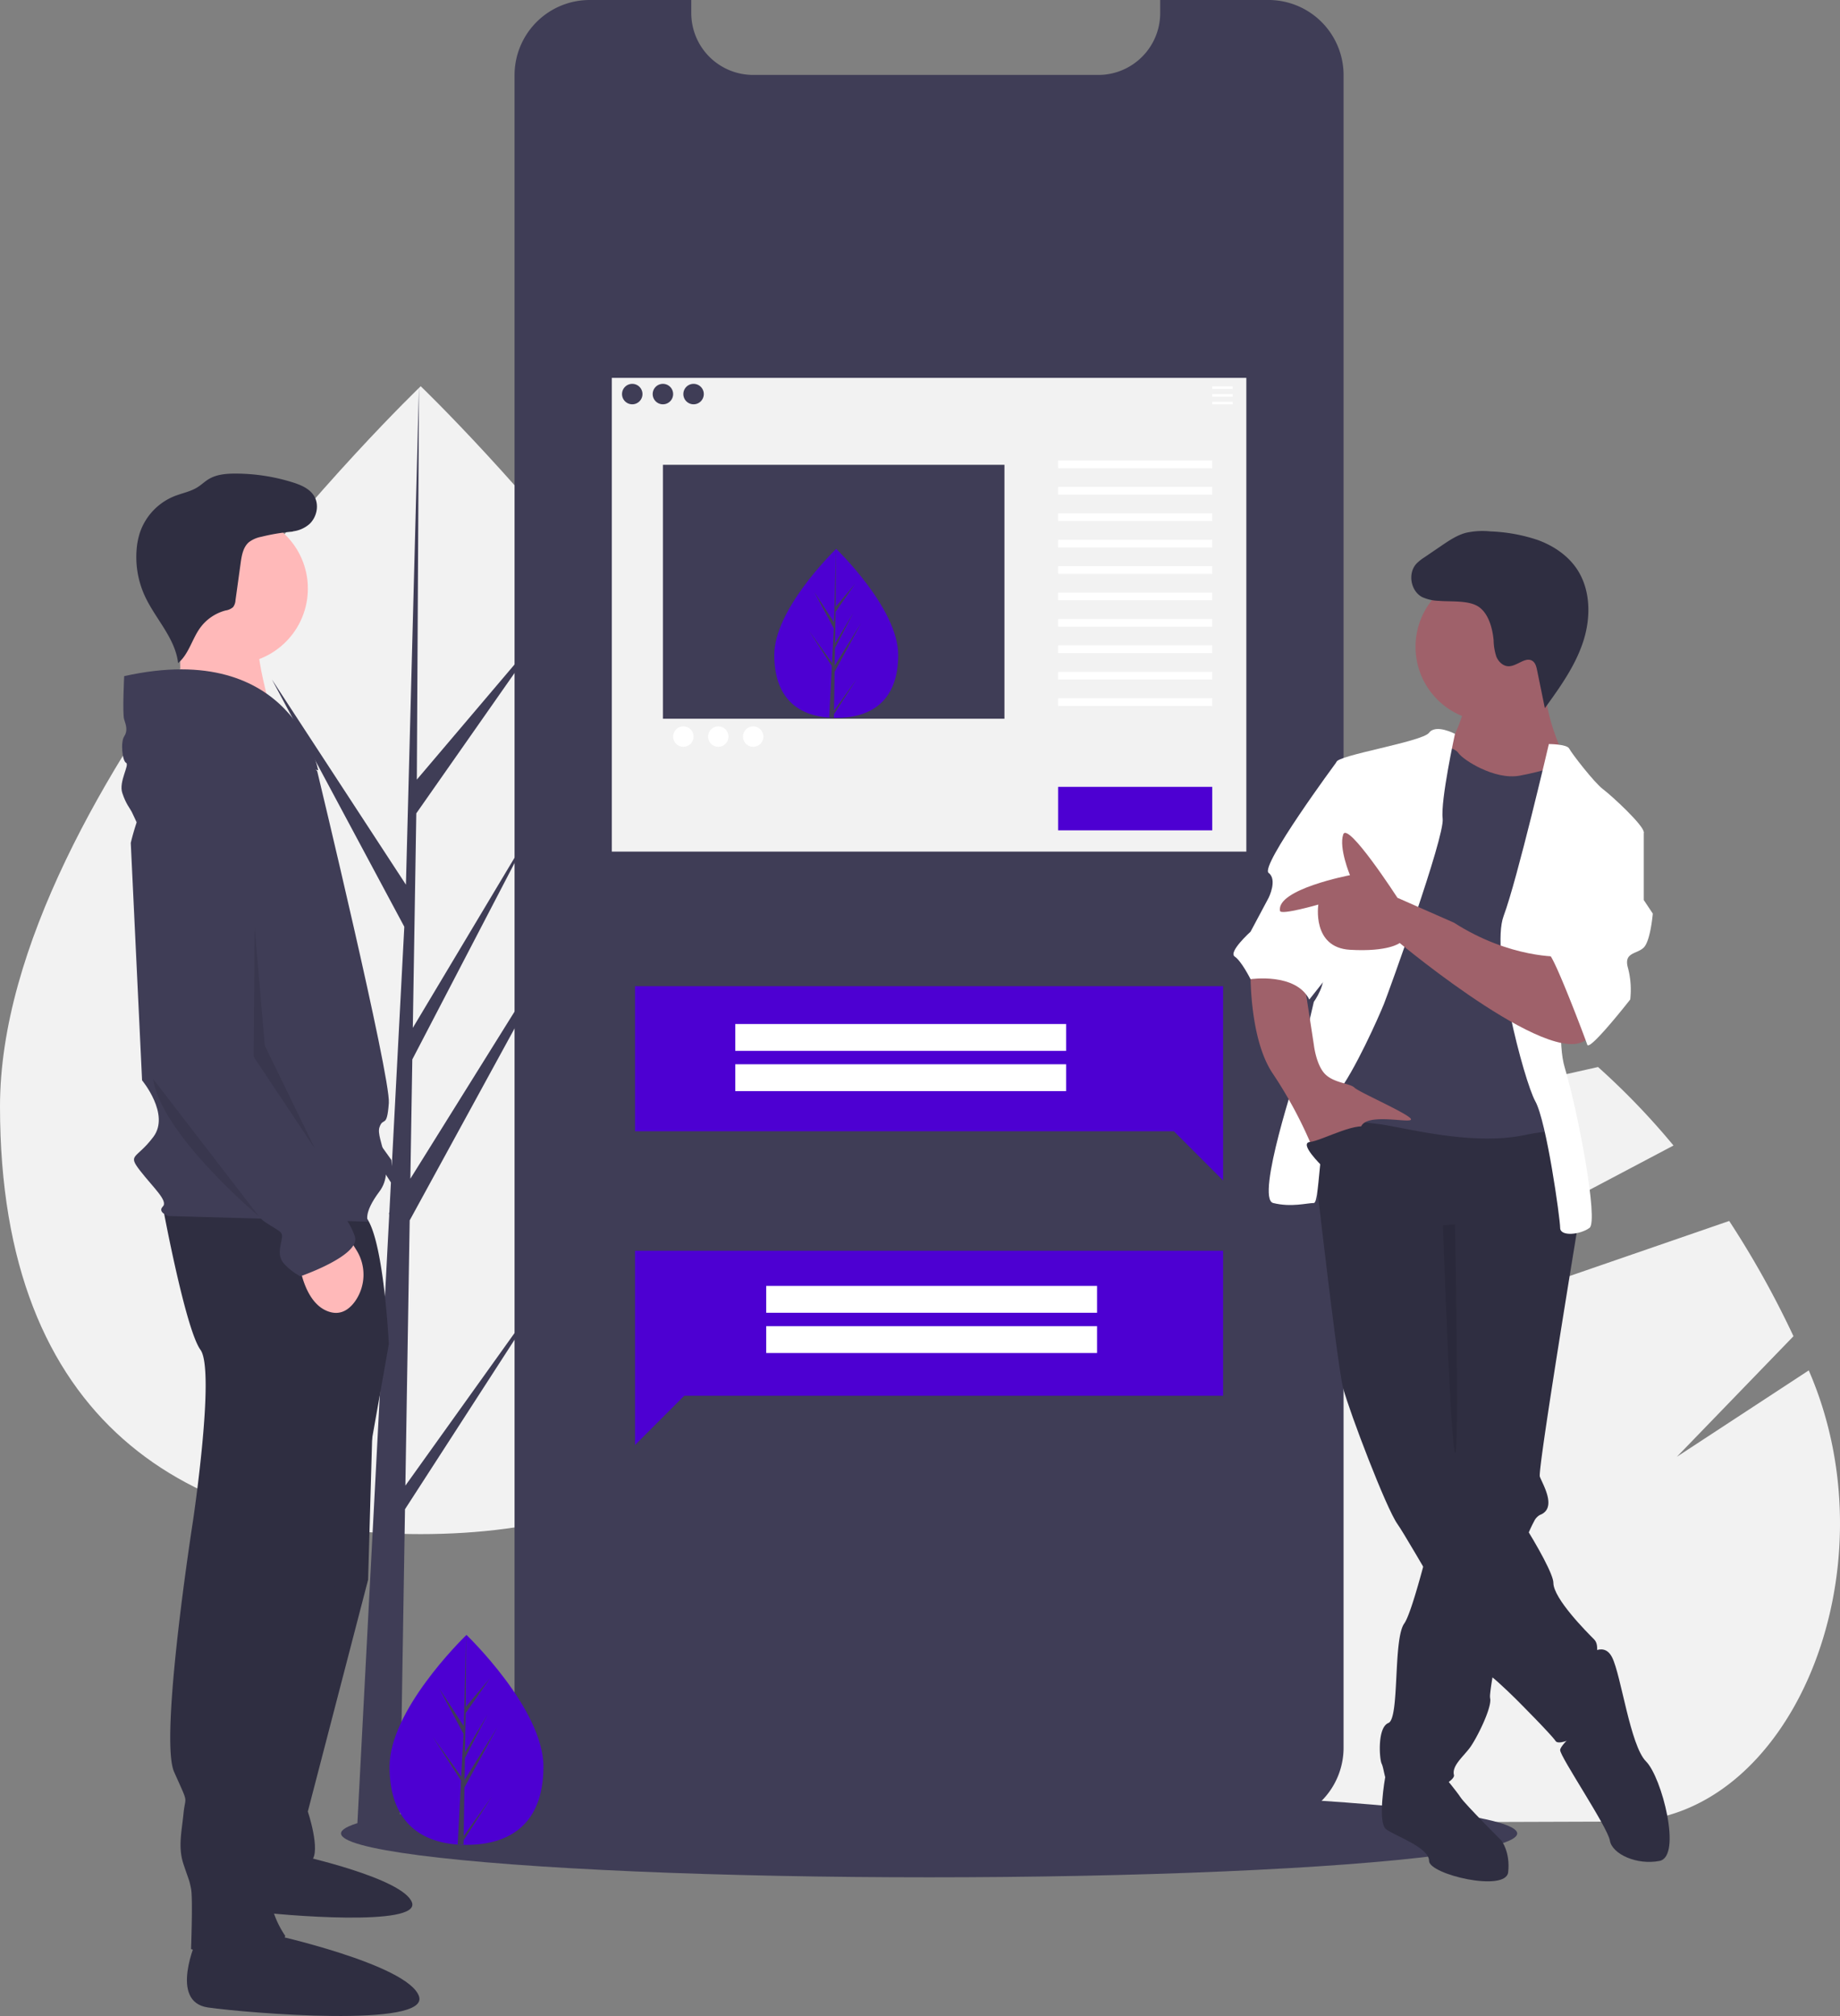 <svg xmlns="http://www.w3.org/2000/svg" width="713.367" height="781.276" viewBox="0 0 713.367 781.276">
  <rect x="0" y="0" width="713.367" height="781.276" fill="#808080" stroke="none"/>
  <g id="referral-illustration" transform="translate(0 0)">
    <path id="Path_16" data-name="Path 16" d="M872.748,765.287l-229.215.759C582.723,747.774,532.9,684.31,532.586,589.159a269.452,269.452,0,0,1,3.238-42.812l184.622-41.478L862.87,472.874a283.267,283.267,0,0,1,29.256,30.419L755.936,575.206l-64.247,33.926,72.194-24.907,149.843-51.694A363.364,363.364,0,0,1,938.643,577.2l-45.211,46.725,51.144-33.482q.328.769.653,1.541C977.643,668.937,937.426,765.073,872.748,765.287Z" transform="translate(-243.316 -59.362)" fill="#f2f2f2"/>
    <path id="Path_17" data-name="Path 17" d="M835.08,451.338c-34.663,9.955-77.279,22.533-121.095,35.607-63.351,18.908-129.209,38.861-177.155,53.447l.031-.171A65.9,65.9,0,0,1,549.021,512c35.517-46.179,80.743-78.439,131.077-90.419h0a188.905,188.905,0,0,1,43.2-5.154C763.349,416.291,801.281,428.851,835.08,451.338Z" transform="translate(-243.316 -59.362)" fill="#f2f2f2"/>
    <ellipse id="Ellipse_1" data-name="Ellipse 1" cx="228" cy="17" rx="228" ry="17" transform="translate(132.217 693.536)" fill="#3f3d56"/>
    <path id="Path_18" data-name="Path 18" d="M569.533,488.16c0,122.839-73.026,165.73-163.108,165.73S243.316,611,243.316,488.16,406.425,209.049,406.425,209.049,569.533,365.321,569.533,488.16Z" transform="translate(-243.316 -59.362)" fill="#f2f2f2"/>
    <path id="Path_19" data-name="Path 19" d="M157.167,575.737l1.67-102.8,69.521-127.185L159.1,456.8l.751-46.226,47.913-92.017-47.715,79.784h0l1.351-83.139,51.307-73.257-51.1,60.183.844-152.447-5.3,201.813.436-8.326-52.164-79.845,51.327,95.827-4.86,92.852-.145-2.465L91.61,365.517l59.954,92.733-.608,11.612-.109.174.05.954L138.566,706.562h16.475l1.977-121.678,59.807-92.5Z" fill="#3f3d56"/>
    <path id="Path_20" data-name="Path 20" d="M764.219,88.492v648.2a29.139,29.139,0,0,1-29.13,29.11H471.939a29.079,29.079,0,0,1-29.13-29.11V88.492a29.128,29.128,0,0,1,29.132-29.13h39.378v5.05A23.988,23.988,0,0,0,535.3,88.4H669.14a23.789,23.789,0,0,0,14.22-4.68,22.288,22.288,0,0,0,2.36-1.98,23.917,23.917,0,0,0,7.4-17.33v-5.05h41.97a29.121,29.121,0,0,1,29.13,29.13Z" transform="translate(-243.316 -59.362)" fill="#3f3d56"/>
    <path id="Path_21" data-name="Path 21" d="M591.543,313.163c.009,18.089-10.742,24.41-24.006,24.416q-.462,0-.92-.01-.922-.019-1.825-.083c-11.972-.842-21.277-7.477-21.285-24.3-.008-17.41,22.232-39.391,23.9-41.017h0l.1-.093S591.534,295.075,591.543,313.163Z" transform="translate(-243.316 -59.362)" fill="#4d00d2"/>
    <path id="Path_22" data-name="Path 22" d="M566.661,334.812l8.779-12.278-8.8,13.625-.023,1.409q-.922-.019-1.825-.083l.938-18.1-.007-.14.016-.027.089-1.71-8.835-13.651,8.861,12.37.022.363.708-13.673-7.565-14.107,7.657,11.7.731-28.348,0-.094v.093l-.113,22.356,7.518-8.866-7.55,10.792-.193,12.243,7.022-11.752-7.049,13.552-.107,6.808,10.19-16.359L566.9,319.674Z" transform="translate(-243.316 -59.362)" fill="#3f3d56"/>
    <path id="Path_23" data-name="Path 23" d="M474.2,484.7h-228v75.293l19.089-19.088H474.2Z" fill="#4d00d2"/>
    <rect id="Rectangle_1" data-name="Rectangle 1" width="128.267" height="10.4" transform="translate(297.065 498.348)" fill="#fff"/>
    <rect id="Rectangle_2" data-name="Rectangle 2" width="128.267" height="10.4" transform="translate(297.065 513.948)" fill="#fff"/>
    <path id="Path_24" data-name="Path 24" d="M246.2,382.2h228v75.293L455.11,438.406H246.2Z" fill="#4d00d2"/>
    <rect id="Rectangle_3" data-name="Rectangle 3" width="128.267" height="10.4" transform="translate(285.065 396.848)" fill="#fff"/>
    <rect id="Rectangle_4" data-name="Rectangle 4" width="128.267" height="10.4" transform="translate(285.065 412.448)" fill="#fff"/>
    <path id="Path_25" data-name="Path 25" d="M480.515,205.808V389.4h246V205.808Zm31.7,2.311a3.962,3.962,0,1,1-3.962,3.962,3.962,3.962,0,0,1,3.962-3.962Zm-23.775,7.925a3.962,3.962,0,1,1,3.962-3.962,3.962,3.962,0,0,1-3.962,3.962Zm7.925-3.962a3.962,3.962,0,1,1,3.962,3.962,3.962,3.962,0,0,1-3.962-3.962ZM632.737,337.889H500.327v-98.4H632.737Z" transform="translate(-243.316 -59.362)" fill="#f2f2f2"/>
    <rect id="Rectangle_5" data-name="Rectangle 5" width="7.925" height="0.991" transform="translate(469.99 149.748)" fill="#fff"/>
    <rect id="Rectangle_6" data-name="Rectangle 6" width="7.925" height="0.991" transform="translate(469.99 152.72)" fill="#fff"/>
    <rect id="Rectangle_7" data-name="Rectangle 7" width="7.925" height="0.991" transform="translate(469.99 155.691)" fill="#fff"/>
    <rect id="Rectangle_8" data-name="Rectangle 8" width="59.766" height="2.972" transform="translate(410.224 178.475)" fill="#fff"/>
    <rect id="Rectangle_9" data-name="Rectangle 9" width="59.766" height="2.972" transform="translate(410.224 188.712)" fill="#fff"/>
    <rect id="Rectangle_10" data-name="Rectangle 10" width="59.766" height="2.972" transform="translate(410.224 198.948)" fill="#fff"/>
    <rect id="Rectangle_11" data-name="Rectangle 11" width="59.766" height="2.972" transform="translate(410.224 209.184)" fill="#fff"/>
    <rect id="Rectangle_12" data-name="Rectangle 12" width="59.766" height="2.972" transform="translate(410.224 219.42)" fill="#fff"/>
    <rect id="Rectangle_13" data-name="Rectangle 13" width="59.766" height="2.972" transform="translate(410.224 229.656)" fill="#fff"/>
    <rect id="Rectangle_14" data-name="Rectangle 14" width="59.766" height="2.972" transform="translate(410.224 239.893)" fill="#fff"/>
    <rect id="Rectangle_15" data-name="Rectangle 15" width="59.766" height="2.972" transform="translate(410.224 250.129)" fill="#fff"/>
    <rect id="Rectangle_16" data-name="Rectangle 16" width="59.766" height="2.972" transform="translate(410.224 260.365)" fill="#fff"/>
    <rect id="Rectangle_17" data-name="Rectangle 17" width="59.766" height="2.972" transform="translate(410.224 270.601)" fill="#fff"/>
    <circle id="Ellipse_2" data-name="Ellipse 2" cx="3.962" cy="3.962" r="3.962" transform="translate(260.973 281.498)" fill="#fff"/>
    <circle id="Ellipse_3" data-name="Ellipse 3" cx="3.962" cy="3.962" r="3.962" transform="translate(274.511 281.498)" fill="#fff"/>
    <circle id="Ellipse_4" data-name="Ellipse 4" cx="3.962" cy="3.962" r="3.962" transform="translate(288.049 281.498)" fill="#fff"/>
    <rect id="Rectangle_18" data-name="Rectangle 18" width="59.766" height="16.84" transform="translate(410.224 304.942)" fill="#4d00d2"/>
    <path id="Path_26" data-name="Path 26" d="M388.223,594.882l-2.191,76.68-23.369,89.826s5.112,15.336,1.461,18.987S343.675,790.6,343.675,790.6l13.875-191.336Z" transform="translate(-243.316 -59.362)" fill="#2f2e41"/>
    <path id="Path_27" data-name="Path 27" d="M337.486,780s-8.334,18.334,3.334,20,65.559,6.111,62.226-3.334-43.892-18.334-43.892-18.334Z" transform="translate(-243.316 -59.362)" fill="#2f2e41"/>
    <path id="Path_28" data-name="Path 28" d="M306.431,526.965s8.763,47.469,14.606,55.5-2.921,66.456-2.921,66.456-13.145,83.983-7.3,97.128,4.382,8.763,3.651,16.066-2.191,13.145,0,19.718,2.191,5.842,2.921,9.494,0,23.369,0,23.369,31.4,10.954,36.514-5.112c0,0-7.3-10.224-5.112-18.257a97.259,97.259,0,0,0,3.651-24.83V751.164l33.593-125.61,8.033-45.278s-2.191-46.008-10.224-50.39S306.431,526.965,306.431,526.965Z" transform="translate(-243.316 -59.362)" fill="#2f2e41"/>
    <path id="Path_29" data-name="Path 29" d="M319.576,811.048s-10.954,24.1,4.382,26.29,86.174,8.033,81.792-4.382-57.693-24.1-57.693-24.1Z" transform="translate(-243.316 -59.362)" fill="#2f2e41"/>
    <circle id="Ellipse_5" data-name="Ellipse 5" cx="29.212" cy="29.212" r="29.212" transform="translate(60.931 198.887)" fill="#ffb9b9"/>
    <path id="Path_30" data-name="Path 30" d="M312.932,300.37l.544,37.305,35.814.121s-9.089-29.2-5.018-35.31S312.932,300.37,312.932,300.37Z" transform="translate(-243.316 -59.362)" fill="#ffb9b9"/>
    <path id="Path_31" data-name="Path 31" d="M366.314,358.269s-25.56-32.863-45.278-18.988-27.021,46.738-27.021,46.738l4.382,92.016s10.954,13.145,4.382,21.909-10.224,6.573-5.112,13.145,10.954,11.685,8.763,13.875,2.191,3.651,2.191,3.651l77.411,2.191s-2.191-2.921,4.382-11.685-1.461-20.448,0-24.83,2.921.73,3.651-9.494S366.314,358.269,366.314,358.269Z" transform="translate(-243.316 -59.362)" fill="#3f3d56"/>
    <path id="Path_32" data-name="Path 32" d="M359.011,546.683s1.461,18.257,12.415,21.178c4.108,1.1,7.189-.993,9.435-4.031a17.935,17.935,0,0,0,.573-20.121l-2.706-4.329Z" transform="translate(-243.316 -59.362)" fill="#ffb9b9"/>
    <path id="Path_33" data-name="Path 33" d="M291.46,321.389s-.73,14.606,0,16.8,1.461,4.382,0,6.573-.73,9.494.73,10.224-2.921,7.3-1.461,11.685,2.921,5.842,3.651,7.3,1.907,4.077,1.907,4.077,21.463-45.7,38.989-34.75,31.4,14.606,31.4,14.606S357.186,306.783,291.46,321.389Z" transform="translate(-243.316 -59.362)" fill="#3f3d56"/>
    <path id="Path_34" data-name="Path 34" d="M323.227,355.348s-23.369,2.191-21.909,32.863-2.191,78.871-2.191,78.871,40.166,61.344,46.738,65.726,7.3,3.651,6.573,7.3-1.461,6.573,1.461,9.494a25.219,25.219,0,0,0,5.842,4.382s23.369-8.033,21.178-15.336-12.415-18.987-12.415-18.987-17.527-28.481-18.257-32.863-.73-3.651-2.921-5.842-8.033-10.954-8.033-15.336V451.746l6.123-74.151a21.5,21.5,0,0,0-5.7-16.648C336.24,357.311,330.987,354.417,323.227,355.348Z" transform="translate(-243.316 -59.362)" fill="#3f3d56"/>
    <path id="Path_35" data-name="Path 35" d="M352.3,264.934a11.9,11.9,0,0,0,11.03-2.525c2.855-2.713,3.814-7.412,1.783-10.786-1.754-2.913-5.165-4.338-8.411-5.351a74.47,74.47,0,0,0-22.117-3.374c-3.576,0-7.309.3-10.369,2.154-1.514.915-2.8,2.173-4.293,3.116-2.752,1.734-6.057,2.311-9.079,3.516a23.29,23.29,0,0,0-13.273,14.056,28.062,28.062,0,0,0-1.29,6.6,36.175,36.175,0,0,0,3.156,17.931c4.075,8.885,11.831,16.356,12.926,26.069,4.175-3.5,5.4-9.383,8.632-13.772a17.855,17.855,0,0,1,9.748-6.616,5.676,5.676,0,0,0,2.952-1.319,4.891,4.891,0,0,0,.924-2.66l2-14.431c.408-2.937.959-6.147,3.213-8.073a11.424,11.424,0,0,1,4.786-2.077,77.184,77.184,0,0,1,12.492-2.037" transform="translate(-243.316 -59.362)" fill="#2f2e41"/>
    <path id="Path_36" data-name="Path 36" d="M302.68,477.514l41,53.2S305.926,499.159,302.68,477.514Z" transform="translate(-243.316 -59.362)" opacity="0.1"/>
    <path id="Path_37" data-name="Path 37" d="M98.713,359.249l-.388,50.244,23.81,35.715-19.481-40.044Z" opacity="0.1"/>
    <path id="Path_38" data-name="Path 38" d="M785.1,751.623l-4.745-3.525s-3.141,17.544.364,20.172,16.647,7.009,16.647,12.266,29.789,12.266,30.666,4.381-2.628-12.266-2.628-12.266S811.389,758.632,809.637,756s-6.133-7.885-6.133-7.885Z" transform="translate(-243.316 -59.362)" fill="#2f2e41"/>
    <path id="Path_39" data-name="Path 39" d="M855.2,533.459s-.131.771-.359,2.182c-.21,1.253-.5,3.023-.85,5.2-3.68,22.456-14.413,88.562-13.686,90.744.876,2.628,7.009,12.266,0,14.895a5.435,5.435,0,0,0-2.182,2.374,50.926,50.926,0,0,0-3.706,8.744c-4.179,12.126-8.648,31.533-11.232,44.973-1.13,5.905-1.9,10.654-2.129,13.142a7.149,7.149,0,0,0-.026,1.735c.876,3.5-5.257,15.771-7.885,19.275s-7.009,7.009-6.133,10.514-21.9,13.142-24.532,7.009-2.628-9.638-3.5-11.39-1.752-14.019,2.628-15.771,1.752-32.418,6.133-38.551c1.463-2.041,3.7-8.954,6.037-17.269.92-3.259,1.849-6.729,2.76-10.207,3.7-14.255,6.974-28.6,6.974-28.6l-.876-102.511,48.189-6.133,1.235,2.725,2.462,5.406Z" transform="translate(-243.316 -59.362)" fill="#2f2e41"/>
    <path id="Path_40" data-name="Path 40" d="M857.826,701.682s7.009-7.009,10.514,0,7.009,34.17,13.142,40.3,14.019,36.8,5.257,38.551-18.4-2.628-19.276-7.885-19.276-32.418-19.276-35.046,12.266-12.266,12.266-12.266Z" transform="translate(-243.316 -59.362)" fill="#2f2e41"/>
    <path id="Path_41" data-name="Path 41" d="M750.058,485.27s11.39,102.511,14.019,112.148,16.647,46.436,21.028,52.57,32.418,56.074,35.923,58.7,10.514,9.638,10.514,9.638,13.142,13.142,14.895,15.771,16.647-5.257,17.523-10.514-.876-14.019-1.752-17.523,1.752-8.762-.876-11.39-15.771-15.771-15.771-21.9-22.78-42.056-31.542-49.941-7.009-21.028-7.009-21.028V548.354L855.2,533.459s-2.628-42.056-8.762-42.056S759.7,477.385,750.058,485.27Z" transform="translate(-243.316 -59.362)" fill="#2f2e41"/>
    <circle id="Ellipse_6" data-name="Ellipse 6" cx="28.913" cy="28.913" r="28.913" transform="translate(548.797 221.763)" fill="#9f616a"/>
    <path id="Path_42" data-name="Path 42" d="M811.389,332.818s-3.5,13.142-7.885,16.647,11.39,18.4,11.39,18.4l29.789,1.752,5.257-16.647s-9.638-19.276-7.009-31.542S811.389,332.818,811.389,332.818Z" transform="translate(-243.316 -59.362)" fill="#9f616a"/>
    <path id="Path_43" data-name="Path 43" d="M799.123,347.713s7.885.876,9.638,3.5,14.019,10.514,23.656,8.762,15.771-4.381,17.523-3.5S855.2,375.75,855.2,375.75l-9.638,28.037,1.752,77.1,2.628,21.028s5.257-7.009-15.771-2.628-48.189-3.5-56.95-4.381-23.656-3.5-24.532-8.762,2.628-24.532,2.628-24.532l14.019-58.7,8.762-31.542Z" transform="translate(-243.316 -59.362)" fill="#3f3d56"/>
    <path id="Path_44" data-name="Path 44" d="M807.41,343.759s-7.411-3.931-10.04-.426-35.923,8.762-35.923,11.39-7.009,73.6-5.257,79.731-3.5,13.142-3.5,13.142l-6.133,26.285s-16.647,49.941-9.638,51.693,13.142,0,15.771,0,1.752-33.294,8.762-42.056,16.647-30.666,18.4-35.046,23.656-64.836,22.78-71.845S807.41,343.759,807.41,343.759Z" transform="translate(-243.316 -59.362)" fill="#fff"/>
    <path id="Path_45" data-name="Path 45" d="M843.807,347.713s7.009,0,7.885,1.752,9.638,13.142,13.142,15.771,15.771,14.019,15.771,16.647-25.409,21.9-25.409,21.9S844.683,455.481,849.94,473s13.142,59.579,9.638,62.207-11.39,3.5-11.39,0-5.257-41.18-9.638-49.065S821.027,428.32,826.284,414.3,843.807,347.713,843.807,347.713Z" transform="translate(-243.316 -59.362)" fill="#fff"/>
    <path id="Path_46" data-name="Path 46" d="M728.154,434.453s-.876,27.161,8.762,41.18a166.505,166.505,0,0,1,15.771,29.789s15.771-4.381,18.4-9.638,19.276-.876,19.276-2.628-20.152-10.514-21.9-12.266-7.885-1.752-11.39-5.257-4.381-11.39-4.381-11.39l-3.5-22.78Z" transform="translate(-243.316 -59.362)" fill="#9f616a"/>
    <path id="Path_47" data-name="Path 47" d="M801.113,292.211a16.662,16.662,0,0,1-6.484-1.485c-4.4-2.375-5.573-9.14-2.22-12.855a16.611,16.611,0,0,1,3.08-2.477l6.66-4.533c2.946-2,5.961-4.043,9.4-4.988a29.33,29.33,0,0,1,9.606-.567,64.906,64.906,0,0,1,18.4,3.346c5.873,2.156,11.352,5.763,14.909,10.909,5.639,8.159,5.716,19.163,2.611,28.582s-9.005,17.621-14.818,25.657l-3.016-14.717c-.269-1.311-.616-2.747-1.706-3.523-2.71-1.928-6.024,2.031-9.35,2.005-2.137-.016-3.931-1.774-4.741-3.752a21.381,21.381,0,0,1-1.05-6.3c-.4-4.509-1.973-10.782-6.242-13.268C812.168,291.933,805.585,292.617,801.113,292.211Z" transform="translate(-243.316 -59.362)" fill="#2f2e41"/>
    <path id="Path_48" data-name="Path 48" d="M802.735,534.166s2.959,85.595,4.711,88.223,0-88.492,0-88.492Z" transform="translate(-243.316 -59.362)" opacity="0.1"/>
    <path id="Path_49" data-name="Path 49" d="M768.457,354.722h-7.009s-29.789,40.3-26.285,42.932,0,9.638,0,9.638l-7.009,13.142s-8.762,7.885-6.133,9.638,6.133,8.762,6.133,8.762,17.523-2.628,22.78,7.885L762.3,432.373Z" transform="translate(-243.316 -59.362)" fill="#fff"/>
    <path id="Path_50" data-name="Path 50" d="M848.188,430.072s-19.276.876-41.18-13.142l-21.9-9.638S765.829,377.5,764.076,382.76,766.7,398.53,766.7,398.53,738,404,739.583,412.381c.326,1.726,14.855-2.461,14.855-2.461s-2.628,16.647,12.266,17.523,19.276-2.628,19.276-2.628,63.084,52.57,73.6,35.923S848.188,430.072,848.188,430.072Z" transform="translate(-243.316 -59.362)" fill="#9f616a"/>
    <path id="Path_51" data-name="Path 51" d="M870.968,378.379l9.638,3.5v26.285l3.5,5.257s-.876,10.514-3.5,13.142-7.885,1.752-6.133,7.885a33.209,33.209,0,0,1,.876,12.266s-15.771,20.152-16.647,17.523S845.559,429.2,843.807,429.2s17.523-50.817,17.523-50.817Z" transform="translate(-243.316 -59.362)" fill="#fff"/>
    <path id="Path_52" data-name="Path 52" d="M755.753,511.117s-9.059-8.762-4.53-9.2,20.3-9.2,22.929-4.819S755.753,511.117,755.753,511.117Z" transform="translate(-243.316 -59.362)" fill="#2f2e41"/>
    <path id="Path_53" data-name="Path 53" d="M454.006,744.009c0,22.469-13.356,30.314-29.834,30.314q-.573,0-1.143-.013c-.763-.016-1.52-.053-2.267-.1-14.871-1.052-26.424-9.3-26.424-30.2,0-21.625,27.634-48.912,29.71-50.932l0,0,.12-.116S454.006,721.541,454.006,744.009Z" transform="translate(-243.316 -59.362)" fill="#4d00d2"/>
    <path id="Path_54" data-name="Path 54" d="M423.085,770.886,434,755.639,423.058,772.56l-.029,1.75c-.763-.016-1.52-.053-2.267-.1l1.176-22.479-.009-.174.02-.033.111-2.123-10.966-16.963,11,15.37.025.451.889-16.985-9.388-17.528,9.5,14.547.925-35.212,0-.12v.116l-.155,27.767,9.347-11.008-9.385,13.4-.247,15.207,8.727-14.594-8.763,16.832-.138,8.454,12.669-20.313-12.717,23.263Z" transform="translate(-243.316 -59.362)" fill="#3f3d56"/>
  </g>
</svg>
